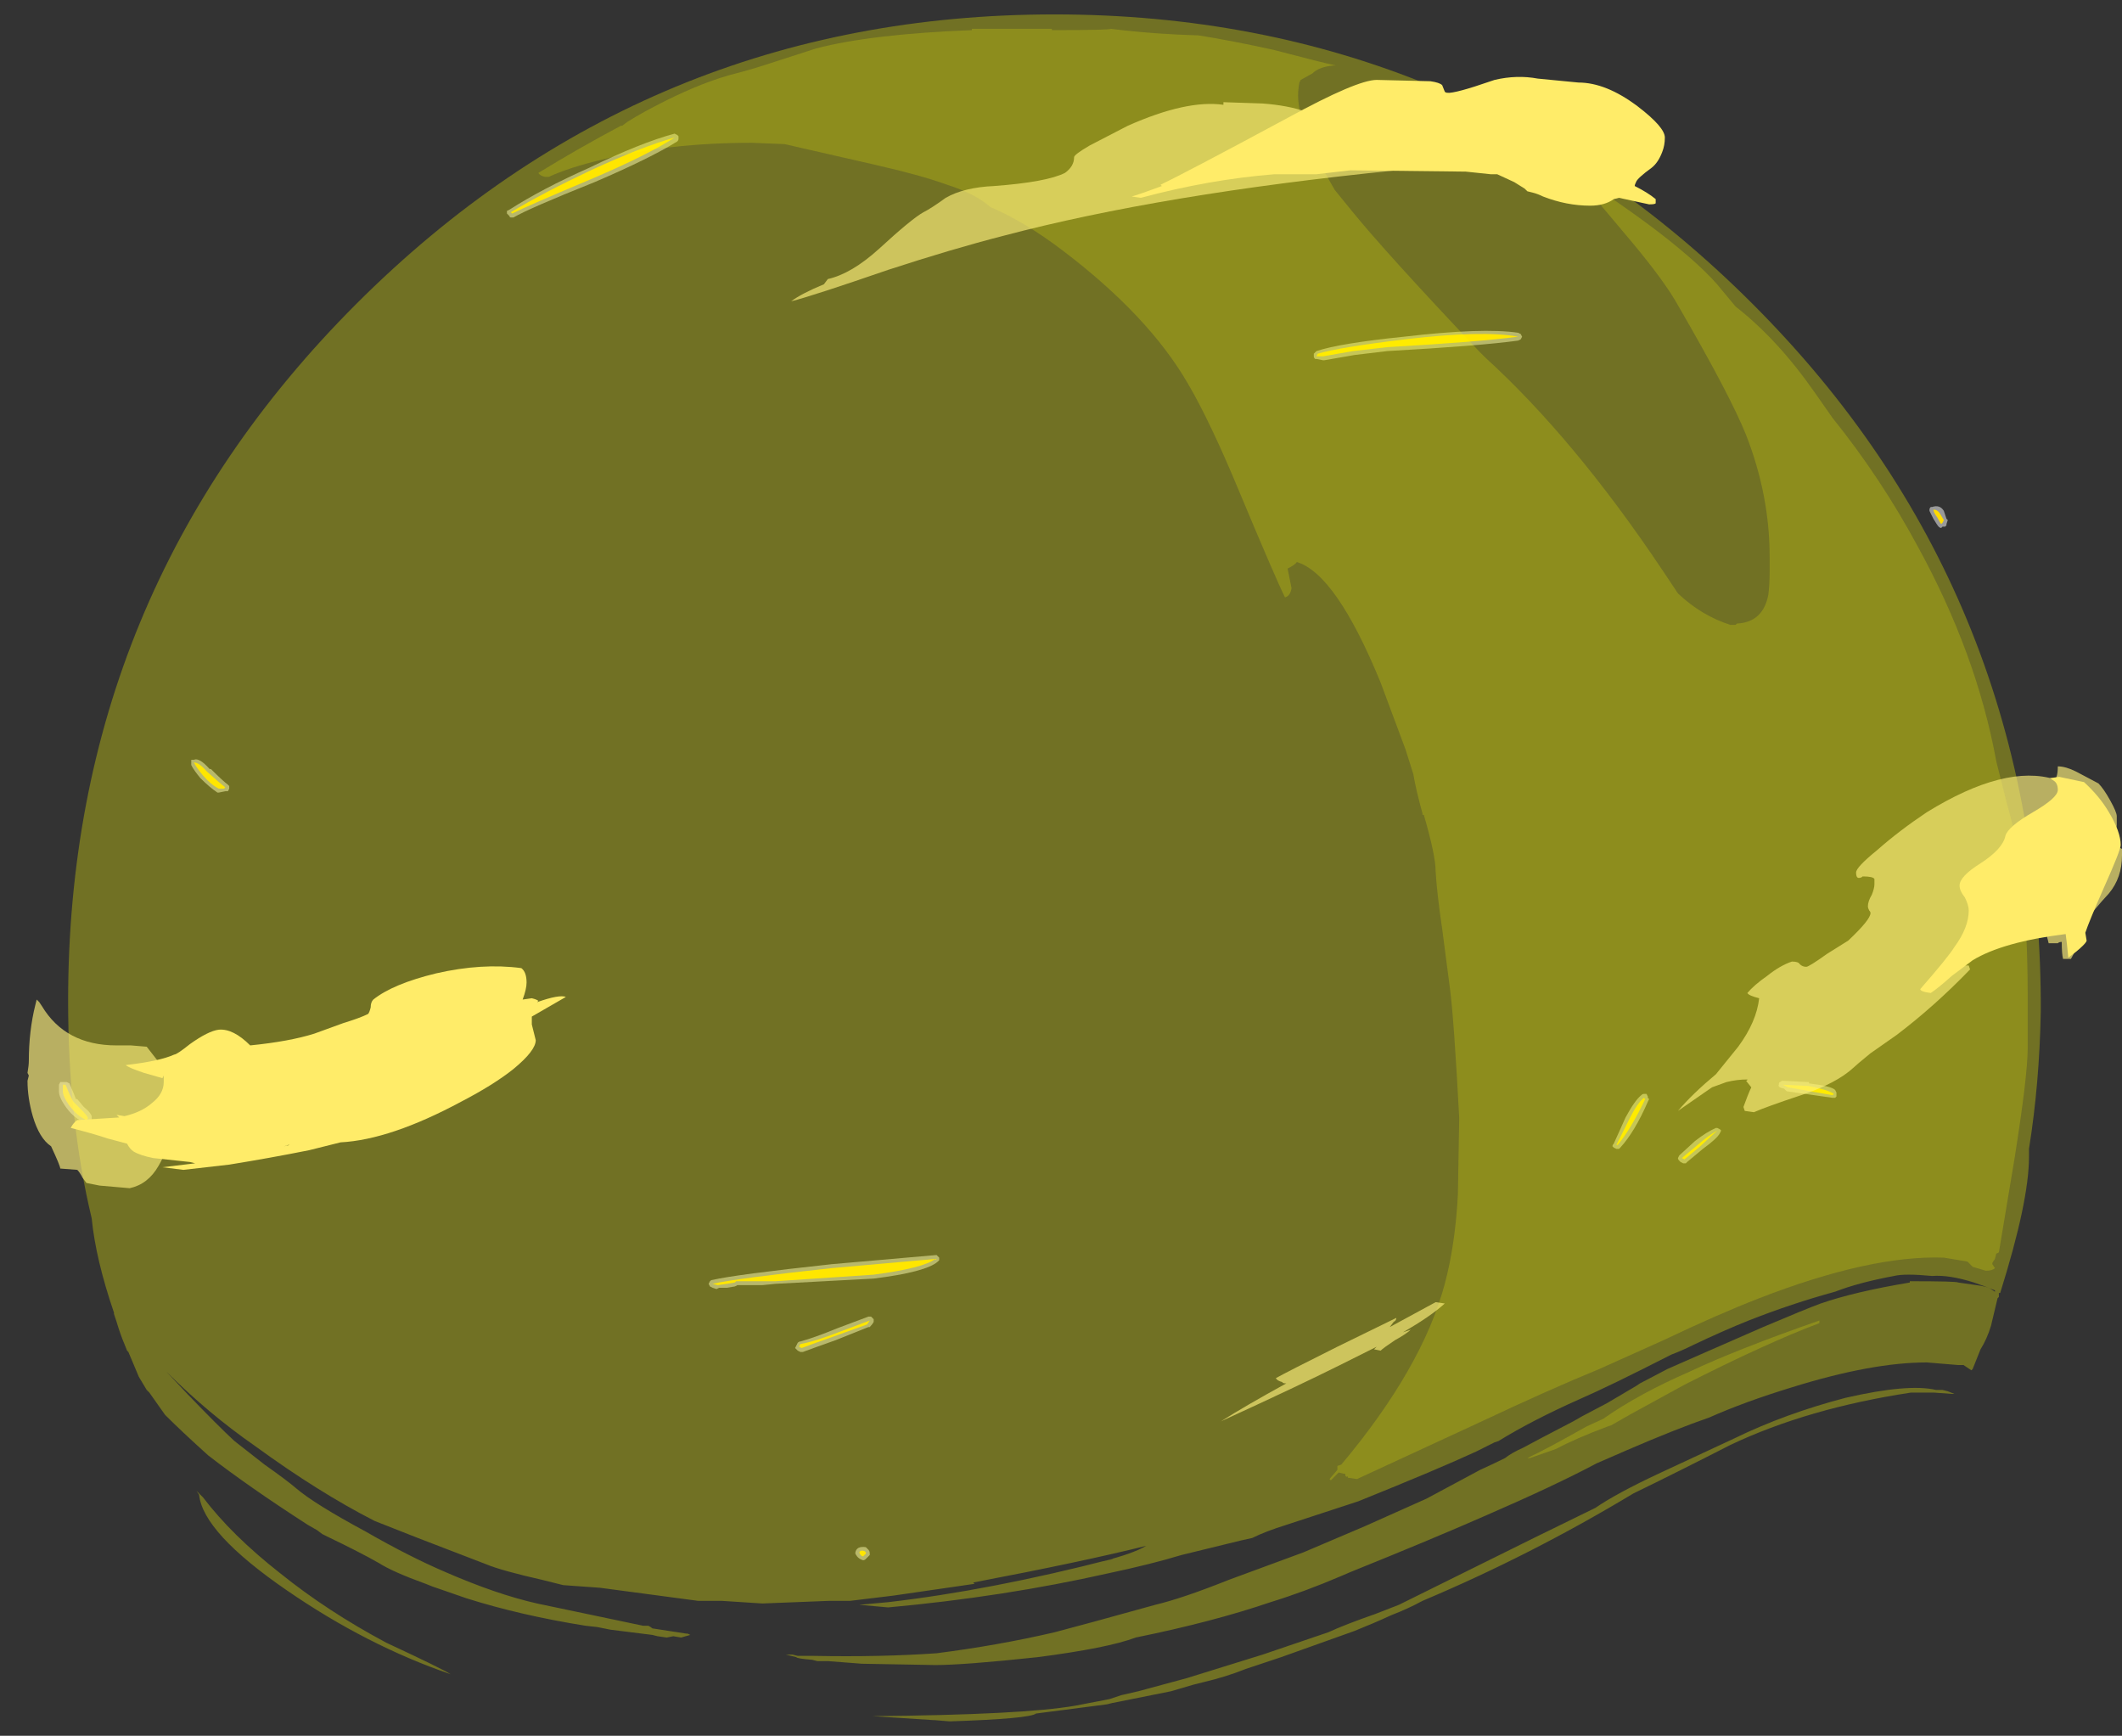 <?xml version="1.0" encoding="UTF-8" standalone="no"?>
<svg xmlns:ffdec="https://www.free-decompiler.com/flash" xmlns:xlink="http://www.w3.org/1999/xlink" ffdec:objectType="frame" height="463.75px" width="567.0px" xmlns="http://www.w3.org/2000/svg">
  <rect width="100%" height="100%" fill="#333333" stroke="none"/>
  <g transform="matrix(1.0, 0.0, 0.0, 1.0, 281.75, 267.4)">
    <use ffdec:characterId="3300" height="54.45" transform="matrix(7.0, 0.0, 0.0, 7.0, -266.0, -231.7)" width="72.1" xlink:href="#shape0"/>
    <use ffdec:characterId="3301" height="65.15" transform="matrix(7.0, 0.0, 0.0, 7.0, -263.55, -263.55)" width="75.3" xlink:href="#shape1"/>
    <use ffdec:characterId="3302" height="55.4" transform="matrix(7.0, 0.0, 0.0, 7.0, -137.9, -259.7)" width="56.85" xlink:href="#shape2"/>
    <use ffdec:characterId="3268" height="51.3" transform="matrix(7.0, 0.0, 0.0, 7.0, -274.4, -246.75)" width="79.95" xlink:href="#shape3"/>
  </g>
  <defs>
    <g id="shape0" transform="matrix(1.0, 0.0, 0.0, 1.0, 38.0, 33.1)">
      <path d="M17.8 -25.45 L17.85 -25.35 17.8 -25.25 17.7 -25.2 Q16.25 -25.0 12.7 -24.8 L11.45 -24.65 10.3 -24.45 10.25 -24.45 10.0 -24.5 9.95 -24.5 Q9.9 -24.55 9.9 -24.6 L9.9 -24.7 10.0 -24.8 Q10.9 -25.1 13.35 -25.35 16.35 -25.7 17.7 -25.5 L17.8 -25.45 M33.95 -18.7 L34.05 -18.4 34.1 -18.35 34.05 -18.2 34.05 -18.15 34.0 -18.1 33.9 -18.1 33.85 -18.05 Q33.8 -18.05 33.75 -18.1 33.7 -18.15 33.55 -18.4 33.45 -18.6 33.4 -18.7 L33.4 -18.75 Q33.4 -18.8 33.45 -18.85 L33.5 -18.85 Q33.8 -18.95 33.95 -18.7 M29.8 3.7 L29.7 3.7 27.95 3.45 27.85 3.35 Q27.6 3.3 27.65 3.2 27.65 3.1 27.7 3.1 27.75 3.05 27.8 3.05 L28.8 3.1 28.8 3.15 Q29.65 3.25 29.8 3.4 L29.85 3.5 29.85 3.65 29.8 3.7 M25.4 5.05 Q25.3 5.25 24.75 5.65 L24.15 6.15 24.1 6.2 24.0 6.2 23.9 6.15 23.85 6.1 Q23.8 6.05 23.8 6.0 L23.85 5.9 24.45 5.35 Q24.9 5.0 25.25 4.85 L25.3 4.85 25.4 4.9 25.45 4.95 25.4 5.05 M22.4 3.6 Q22.45 3.55 22.5 3.55 L22.6 3.55 22.65 3.65 22.65 3.7 22.7 3.75 22.65 3.85 Q22.15 5.0 21.6 5.6 L21.55 5.65 21.45 5.65 21.35 5.6 21.3 5.55 Q21.3 5.5 21.35 5.45 L21.8 4.45 Q22.15 3.8 22.4 3.6 M-20.85 -30.0 L-20.9 -30.05 -20.9 -30.15 -20.8 -30.2 Q-19.55 -31.0 -17.75 -31.8 -15.8 -32.75 -14.5 -33.1 L-14.4 -33.05 -14.35 -33.0 -14.35 -32.9 Q-14.35 -32.85 -14.4 -32.8 -15.45 -32.15 -17.55 -31.25 -20.05 -30.25 -20.65 -29.9 L-20.75 -29.9 Q-20.8 -29.9 -20.8 -29.95 L-20.85 -30.0 M-32.95 -9.1 L-32.95 -9.2 -32.85 -9.2 Q-32.65 -9.3 -32.25 -8.85 L-32.2 -8.85 Q-31.75 -8.4 -31.55 -8.25 L-31.5 -8.2 -31.5 -8.1 -31.55 -8.0 -31.65 -8.0 -31.9 -7.95 -31.95 -7.95 Q-32.25 -8.15 -32.6 -8.5 -32.85 -8.8 -32.95 -9.0 L-32.95 -9.1 M-11.15 10.85 L-12.1 10.85 -12.2 10.9 -12.5 10.95 -12.8 10.95 -12.9 11.0 -13.05 10.95 -13.15 10.9 -13.2 10.8 -13.15 10.7 Q-13.1 10.65 -13.05 10.65 -12.2 10.45 -8.5 10.05 L-4.5 9.7 -4.4 9.8 -4.4 9.9 -4.45 9.95 Q-4.9 10.35 -6.9 10.6 L-10.65 10.8 -11.15 10.85 M-9.8 13.05 Q-9.75 13.0 -9.7 13.0 -9.15 12.85 -8.3 12.5 L-7.1 12.05 -7.0 12.05 Q-6.95 12.1 -6.9 12.15 L-6.9 12.25 Q-6.95 12.35 -7.05 12.45 L-7.1 12.45 -8.35 12.95 Q-9.2 13.25 -9.6 13.4 L-9.7 13.4 -9.8 13.35 -9.9 13.25 -9.8 13.05 M-7.2 20.85 L-7.1 20.95 Q-7.05 21.0 -7.05 21.1 L-7.05 21.15 -7.2 21.3 Q-7.25 21.35 -7.3 21.35 -7.5 21.3 -7.6 21.1 L-7.6 21.05 Q-7.55 20.8 -7.2 20.85 M-37.95 3.1 L-37.7 3.1 -37.6 3.15 -37.45 3.5 -37.35 3.75 -37.3 3.75 -37.05 4.05 Q-36.8 4.25 -36.75 4.4 -36.75 4.45 -36.75 4.5 L-36.75 4.55 -36.8 4.6 -36.9 4.65 -37.0 4.65 Q-37.4 4.5 -37.7 4.1 -38.0 3.7 -38.0 3.45 L-38.0 3.2 -37.95 3.1" fill="#ffffff" fill-opacity="0.502" fill-rule="evenodd" stroke="none"/>
      <path d="M12.7 -24.95 L11.4 -24.8 10.25 -24.6 10.0 -24.6 10.05 -24.7 Q10.9 -24.95 13.4 -25.25 16.35 -25.6 17.7 -25.35 16.2 -25.15 12.7 -24.95 M33.9 -18.25 L33.85 -18.2 Q33.8 -18.25 33.7 -18.45 33.55 -18.65 33.55 -18.75 33.7 -18.75 33.8 -18.6 L33.95 -18.35 33.9 -18.25 M29.7 3.6 L28.0 3.3 27.8 3.2 28.8 3.25 Q29.55 3.4 29.75 3.55 L29.7 3.6 M24.65 5.55 L24.05 6.05 23.95 6.0 24.55 5.5 Q24.95 5.15 25.3 4.95 L24.65 5.55 M22.55 3.75 Q22.0 4.9 21.5 5.5 L21.45 5.5 21.95 4.5 Q22.25 3.9 22.5 3.7 L22.55 3.75 M-20.7 -30.05 L-20.75 -30.1 Q-19.5 -30.85 -17.7 -31.7 -15.75 -32.6 -14.5 -32.95 -15.5 -32.3 -17.6 -31.4 -20.1 -30.35 -20.7 -30.05 M-32.35 -8.75 Q-31.85 -8.3 -31.65 -8.15 L-31.7 -8.1 -31.9 -8.1 Q-32.2 -8.25 -32.5 -8.6 -32.75 -8.9 -32.85 -9.1 -32.65 -9.1 -32.35 -8.75 M-11.15 10.7 L-12.15 10.7 -12.2 10.75 -12.5 10.8 -12.85 10.85 -13.05 10.8 Q-12.2 10.6 -8.5 10.2 L-4.55 9.85 Q-5.0 10.2 -6.9 10.45 L-10.65 10.7 -11.15 10.7 M-9.7 13.1 Q-9.15 13.0 -8.25 12.65 L-7.05 12.2 -7.15 12.35 -8.4 12.8 Q-9.25 13.1 -9.65 13.25 L-9.75 13.2 -9.7 13.1 M-7.2 21.05 L-7.2 21.1 -7.3 21.2 Q-7.4 21.2 -7.45 21.05 -7.4 20.95 -7.25 21.0 L-7.2 21.05 M-37.75 3.2 L-37.6 3.55 -37.45 3.85 -37.15 4.15 Q-36.95 4.35 -36.9 4.45 L-36.9 4.5 -36.95 4.55 Q-37.3 4.4 -37.6 4.0 -37.85 3.65 -37.85 3.45 L-37.85 3.2 -37.75 3.2" fill="#ffdb00" fill-rule="evenodd" stroke="none"/>
    </g>
    <g id="shape1" transform="matrix(1.0, 0.0, 0.0, 1.0, 37.65, 37.65)">
      <path d="M26.65 -26.6 Q37.55 -15.7 37.65 0.0 L37.65 0.4 Q37.6 3.15 37.2 5.65 L37.2 5.95 Q37.2 7.65 36.1 11.15 L36.05 11.15 36.05 11.3 36.0 11.35 35.75 12.4 Q35.6 12.9 35.35 13.3 L35.05 14.05 35.0 14.1 34.7 13.9 34.5 13.9 33.3 13.8 Q31.2 13.8 28.15 14.75 26.35 15.3 25.0 15.9 23.7 16.35 21.85 17.15 L20.7 17.65 Q19.1 18.5 16.45 19.65 14.4 20.55 11.3 21.8 L10.95 21.95 Q9.55 22.55 8.25 22.95 6.05 23.7 3.1 24.3 2.05 24.7 -0.65 25.05 -3.45 25.35 -4.55 25.35 -7.3 25.3 -7.35 25.3 L-8.65 25.2 -9.05 25.2 -9.25 25.15 Q-9.85 25.1 -9.85 25.05 L-10.25 24.95 -10.0 24.95 -9.8 25.0 -9.2 25.0 Q-6.65 25.05 -4.5 24.9 -2.15 24.6 0.0 24.1 1.15 23.8 3.85 23.05 4.9 22.8 6.65 22.1 L9.5 21.05 11.85 20.05 14.2 19.0 16.25 17.9 Q16.8 17.65 17.2 17.45 17.45 17.25 17.9 17.05 18.45 16.75 19.8 16.05 L20.15 15.85 21.1 15.35 22.2 14.7 22.35 14.6 23.4 14.05 24.65 13.5 27.05 12.45 Q28.7 11.75 29.25 11.55 30.55 11.1 32.65 10.75 L32.65 10.7 Q34.45 10.7 34.5 10.75 L35.2 10.85 Q35.6 10.9 35.75 11.0 L35.9 11.1 35.9 11.05 Q35.55 10.9 35.1 10.75 34.15 10.45 33.5 10.5 32.45 10.4 32.05 10.5 30.7 10.75 29.8 11.1 28.15 11.55 26.5 12.2 25.5 12.6 24.35 13.15 23.95 13.35 23.55 13.5 21.2 14.7 20.05 15.2 18.25 16.0 16.95 16.8 L16.8 16.85 16.1 17.2 Q14.7 17.85 11.6 19.1 L8.85 20.0 Q8.05 20.25 7.55 20.5 L7.1 20.6 4.85 21.15 Q3.7 21.5 2.05 21.85 -1.95 22.75 -6.35 23.15 L-7.45 23.05 -6.35 22.95 Q-2.45 22.5 2.2 21.3 L2.25 21.3 1.8 21.4 Q3.0 21.1 3.5 20.8 1.1 21.4 -3.1 22.2 L-3.05 22.25 -6.15 22.7 -7.8 22.9 -8.6 22.9 -11.15 23.0 -12.7 22.9 -13.6 22.9 -17.35 22.4 -18.75 22.3 -19.55 22.1 Q-21.1 21.75 -21.7 21.5 L-24.3 20.5 -25.95 19.85 Q-28.1 18.75 -30.5 17.0 -32.3 15.75 -33.9 14.15 L-33.1 15.0 Q-31.9 16.25 -31.3 16.8 L-30.15 17.7 Q-29.3 18.3 -28.95 18.6 -28.25 19.2 -26.3 20.25 -24.65 21.2 -23.25 21.8 -21.3 22.65 -19.75 23.0 L-15.7 23.85 -15.5 23.85 Q-15.4 23.9 -15.35 23.95 L-14.05 24.15 -14.0 24.15 -13.9 24.2 -14.25 24.3 -14.55 24.25 -14.8 24.3 -15.15 24.25 -15.35 24.2 -16.95 24.0 -17.45 23.9 -17.9 23.85 Q-20.4 23.45 -22.45 22.8 L-23.75 22.35 -24.0 22.25 Q-25.25 21.8 -25.8 21.45 -26.5 21.05 -27.75 20.45 L-27.95 20.35 -28.15 20.2 -28.5 20.0 Q-30.75 18.55 -32.3 17.35 -33.3 16.45 -33.95 15.8 L-34.55 14.95 -34.65 14.85 -34.95 14.35 -35.35 13.4 -35.4 13.35 -35.5 13.1 Q-35.65 12.75 -35.8 12.25 L-35.9 11.95 -35.9 11.9 Q-36.6 9.85 -36.75 8.3 -37.65 4.55 -37.65 0.0 -37.65 -15.6 -26.65 -26.6 -15.6 -37.65 0.0 -37.65 15.6 -37.65 26.65 -26.6 M34.1 14.9 L34.35 15.0 34.25 15.0 33.55 14.95 32.7 14.95 Q28.75 15.55 25.8 16.95 23.75 18.0 22.1 18.8 18.2 21.15 14.05 22.9 13.5 23.2 12.85 23.45 12.2 23.75 11.45 24.05 L8.65 25.05 7.3 25.5 Q6.55 25.8 5.7 26.0 L5.3 26.1 4.45 26.35 2.2 26.8 2.0 26.85 -0.7 27.2 Q-0.95 27.4 -4.0 27.5 L-4.6 27.45 -4.65 27.45 -6.95 27.3 Q-1.2 27.25 0.8 26.9 L2.1 26.65 2.55 26.5 3.2 26.35 5.05 25.85 7.95 24.95 10.45 24.1 Q11.1 23.8 12.25 23.4 L13.15 23.05 18.3 20.5 20.65 19.35 Q21.45 18.8 23.05 18.05 L25.95 16.7 Q27.9 15.75 30.2 15.15 32.6 14.6 33.65 14.85 L33.9 14.85 34.1 14.9 M-23.05 25.7 Q-26.25 24.6 -29.3 22.5 -32.5 20.3 -32.65 18.85 L-32.75 18.7 -32.5 18.95 Q-31.4 20.4 -29.55 21.85 -27.75 23.3 -25.5 24.5 -23.35 25.5 -23.05 25.7" fill="#ffff00" fill-opacity="0.302" fill-rule="evenodd" stroke="none"/>
    </g>
    <g id="shape2" transform="matrix(1.0, 0.0, 0.0, 1.0, 19.7, 37.1)">
      <path d="M10.75 -35.7 L10.65 -35.7 Q10.1 -35.65 9.85 -35.4 L9.4 -35.15 9.35 -35.05 Q9.3 -34.8 9.3 -34.55 9.3 -33.35 10.7 -30.95 L11.35 -30.15 Q12.65 -28.55 16.2 -24.8 L16.45 -24.55 Q19.85 -21.45 23.2 -16.45 L23.8 -15.55 Q24.7 -14.7 25.8 -14.35 L26.0 -14.35 26.05 -14.4 Q27.05 -14.45 27.25 -15.5 27.3 -15.9 27.3 -16.35 L27.3 -16.95 Q27.3 -19.3 26.4 -21.6 25.8 -23.1 23.8 -26.55 23.3 -27.45 22.05 -28.95 20.4 -30.9 20.05 -31.35 L19.95 -31.5 Q21.6 -30.45 23.05 -29.35 24.8 -28.0 25.5 -27.1 L26.0 -26.5 Q27.6 -25.25 29.0 -23.25 L29.7 -22.25 Q31.55 -19.95 32.95 -17.35 35.2 -13.25 35.95 -9.15 L36.35 -7.55 Q36.65 -6.5 36.75 -5.8 L37.05 -3.45 Q37.15 -1.8 37.15 -0.2 L37.15 1.8 Q37.15 2.85 36.65 6.0 L36.05 9.6 35.95 9.65 35.9 9.85 35.8 10.0 35.8 10.05 35.9 10.2 Q35.8 10.3 35.55 10.3 L35.05 10.15 34.85 9.95 33.95 9.8 Q31.15 9.7 26.9 11.35 25.35 11.95 23.25 12.95 L20.8 14.05 Q18.85 14.85 16.2 16.1 L11.55 18.25 11.2 18.2 11.2 18.15 Q11.1 18.2 11.1 18.05 L11.05 18.05 10.85 18.0 10.55 18.3 10.5 18.25 10.8 17.9 10.8 17.75 10.95 17.7 Q14.05 14.0 14.9 10.8 15.3 9.3 15.4 7.4 L15.45 4.5 15.45 4.45 Q15.25 0.7 15.1 -0.45 L14.8 -2.75 Q14.6 -4.1 14.55 -4.95 14.55 -5.55 14.1 -7.1 L14.05 -7.1 14.05 -7.15 Q13.8 -8.05 13.7 -8.65 L13.4 -9.6 12.45 -12.15 Q10.75 -16.3 9.25 -16.75 9.2 -16.65 8.9 -16.5 L9.05 -15.75 Q9.0 -15.45 8.8 -15.4 8.45 -16.1 7.05 -19.45 5.95 -22.1 5.1 -23.55 3.6 -26.15 0.3 -28.65 -1.15 -29.75 -2.45 -30.3 -3.0 -30.8 -4.1 -31.15 -5.05 -31.5 -6.8 -31.9 L-10.3 -32.7 -11.55 -32.75 Q-14.75 -32.75 -17.3 -32.1 -18.55 -31.8 -19.3 -31.45 L-19.45 -31.45 Q-19.65 -31.5 -19.7 -31.6 -18.15 -32.55 -16.55 -33.4 L-16.5 -33.4 -16.3 -33.55 Q-15.75 -33.9 -14.85 -34.35 -13.35 -35.1 -12.15 -35.4 -11.55 -35.55 -10.65 -35.85 L-9.1 -36.35 Q-7.0 -36.9 -3.15 -37.05 L-3.15 -37.1 -0.1 -37.1 -0.1 -37.05 Q2.15 -37.05 2.15 -37.1 3.75 -36.9 5.5 -36.85 6.75 -36.65 8.35 -36.3 10.25 -35.8 10.75 -35.7 M9.4 -32.8 L9.45 -32.7 9.4 -32.85 9.4 -32.8 M8.3 -34.7 L8.3 -34.7 M29.2 12.3 Q27.2 13.05 24.05 14.65 L21.95 15.8 21.25 16.2 21.1 16.25 Q19.9 16.7 19.15 17.1 L18.15 17.45 18.05 17.45 Q18.8 17.1 20.3 16.25 L20.95 15.95 Q22.3 15.0 24.25 14.15 26.05 13.3 29.2 12.2 L29.2 12.3" fill="#ffff00" fill-opacity="0.2" fill-rule="evenodd" stroke="none"/>
    </g>
    <g id="shape3" transform="matrix(1.0, 0.0, 0.0, 1.0, 39.2, 35.25)">
      <path d="M1.35 -32.65 L2.8 -33.4 Q5.05 -34.4 6.45 -34.2 L6.45 -34.3 7.95 -34.25 Q9.9 -34.1 10.65 -33.3 10.85 -33.05 11.05 -32.65 11.3 -32.1 11.4 -32.0 L12.15 -31.9 12.8 -31.85 12.95 -31.8 13.05 -31.7 Q4.1 -30.8 -1.95 -29.2 -3.9 -28.7 -6.35 -27.9 -9.25 -26.9 -10.05 -26.7 -9.65 -27.0 -8.8 -27.35 L-8.65 -27.55 Q-7.75 -27.75 -6.7 -28.7 -5.45 -29.85 -5.0 -30.1 -4.7 -30.25 -4.15 -30.65 -3.45 -31.05 -2.3 -31.1 -0.3 -31.25 0.4 -31.6 0.75 -31.85 0.75 -32.2 0.75 -32.3 1.35 -32.65 M26.45 -0.3 Q26.7 -0.6 27.2 -0.95 27.7 -1.35 28.15 -1.5 28.4 -1.5 28.45 -1.4 28.55 -1.3 28.7 -1.3 28.8 -1.3 29.5 -1.8 L30.3 -2.3 Q31.15 -3.1 31.15 -3.35 31.15 -3.4 31.1 -3.45 31.05 -3.55 31.05 -3.6 31.05 -3.8 31.2 -4.05 31.3 -4.3 31.3 -4.45 L31.3 -4.65 Q31.25 -4.75 30.85 -4.75 30.8 -4.7 30.75 -4.7 30.6 -4.65 30.6 -4.9 30.6 -5.1 31.4 -5.75 32.25 -6.5 33.3 -7.2 36.3 -9.05 38.2 -8.45 L38.25 -8.55 Q38.3 -8.7 38.3 -8.95 38.6 -8.95 39.0 -8.75 L39.85 -8.3 Q40.05 -8.1 40.3 -7.65 40.55 -7.2 40.55 -7.05 L40.55 -6.7 40.4 -5.9 40.65 -5.85 40.75 -5.8 40.75 -5.55 Q40.75 -4.7 40.25 -4.1 39.65 -3.45 39.3 -2.95 39.15 -2.2 38.8 -1.6 L38.5 -1.6 Q38.45 -1.8 38.45 -2.25 38.35 -2.25 38.3 -2.2 L37.95 -2.2 37.85 -2.6 37.5 -2.65 37.3 -2.8 Q37.2 -2.85 37.1 -3.0 35.5 -2.55 35.0 -2.25 34.55 -1.95 34.25 -1.3 L34.55 -1.35 34.9 -1.35 34.95 -1.2 Q33.6 0.2 32.15 1.3 L31.15 2.0 Q30.6 2.45 30.5 2.55 29.85 3.15 28.5 3.6 27.15 4.05 26.7 4.25 L26.35 4.2 26.3 4.05 26.45 3.65 Q26.55 3.4 26.6 3.3 L26.4 3.05 Q26.45 3.05 26.45 3.0 26.05 3.0 25.65 3.1 L25.1 3.3 23.8 4.2 Q24.35 3.55 25.25 2.8 L26.1 1.75 Q26.8 0.8 26.9 -0.1 26.5 -0.2 26.45 -0.3 M12.8 12.45 L14.55 11.5 14.9 11.55 Q14.35 12.05 13.3 12.65 L13.6 12.55 Q13.45 12.7 13.0 12.95 12.55 13.25 12.45 13.35 L12.2 13.3 12.3 13.2 10.9 13.9 Q9.3 14.7 6.35 16.05 7.3 15.45 8.85 14.6 8.7 14.6 8.7 14.55 8.5 14.5 8.45 14.4 8.9 14.15 10.8 13.2 12.95 12.15 13.05 12.1 13.05 12.2 12.95 12.25 L12.8 12.45 M-33.8 2.85 Q-33.45 3.45 -33.45 3.8 -33.45 4.05 -33.45 4.15 -33.55 4.4 -33.8 4.45 L-33.45 4.45 -33.35 4.5 Q-33.25 4.55 -33.2 4.6 L-33.65 4.7 -33.95 4.75 -33.9 4.85 Q-33.85 5.05 -33.85 5.3 -33.85 5.7 -34.2 6.3 -34.6 7.0 -35.3 7.15 L-36.45 7.05 -36.95 6.95 -37.1 6.75 Q-37.2 6.55 -37.3 6.45 L-37.95 6.4 Q-37.95 6.3 -38.3 5.55 -38.75 5.25 -39.0 4.4 -39.2 3.7 -39.2 3.05 L-39.15 2.85 -39.2 2.75 Q-39.15 2.45 -39.15 2.3 -39.15 1.15 -38.9 0.15 L-38.85 -0.05 -38.75 0.05 -38.65 0.2 Q-37.75 1.7 -35.8 1.7 L-35.25 1.7 -34.65 1.75 Q-34.1 2.45 -33.8 2.85" fill="#fff17b" fill-opacity="0.651" fill-rule="evenodd" stroke="none"/>
      <path d="M23.2 -32.4 Q23.05 -32.0 22.8 -31.8 22.25 -31.4 22.2 -31.25 22.15 -31.15 22.15 -31.1 22.65 -30.85 22.95 -30.6 L22.95 -30.45 Q22.95 -30.4 22.7 -30.4 L21.55 -30.65 21.35 -30.6 Q21.0 -30.35 20.45 -30.35 19.55 -30.35 18.65 -30.7 18.45 -30.8 18.25 -30.85 L18.05 -30.9 17.95 -31.0 17.55 -31.25 16.9 -31.55 16.65 -31.55 15.7 -31.65 11.3 -31.7 10.0 -31.55 8.4 -31.55 Q5.9 -31.35 3.3 -30.65 L2.95 -30.7 Q3.3 -30.8 4.1 -31.1 L4.05 -31.15 Q5.0 -31.6 8.9 -33.7 11.55 -35.15 12.3 -35.15 L14.35 -35.1 Q14.7 -35.05 14.8 -34.95 L14.9 -34.7 Q14.95 -34.55 16.05 -34.9 L16.8 -35.15 Q17.65 -35.35 18.45 -35.2 L20.0 -35.05 Q21.05 -35.05 22.25 -34.15 23.3 -33.35 23.3 -32.95 23.3 -32.65 23.2 -32.4 M33.05 -0.45 Q34.1 -1.65 34.35 -2.05 34.9 -2.8 34.9 -3.45 34.9 -3.65 34.75 -3.95 34.55 -4.2 34.55 -4.4 34.55 -4.75 35.35 -5.25 36.2 -5.8 36.3 -6.3 36.4 -6.65 37.35 -7.2 38.3 -7.75 38.3 -8.05 38.3 -8.3 38.15 -8.4 L38.0 -8.5 38.35 -8.55 39.3 -8.35 Q39.9 -7.8 40.25 -7.2 40.7 -6.45 40.7 -5.95 40.7 -5.75 40.05 -4.3 39.5 -3.05 39.35 -2.6 L39.4 -2.3 Q39.4 -2.25 39.25 -2.1 39.05 -1.9 38.7 -1.65 L38.65 -2.15 38.6 -2.55 Q36.2 -2.25 35.05 -1.55 L34.25 -0.95 Q33.75 -0.5 33.45 -0.3 33.05 -0.35 33.05 -0.45 M-23.6 -1.05 Q-21.85 -1.45 -20.35 -1.25 -20.15 -1.1 -20.15 -0.7 -20.15 -0.45 -20.3 -0.05 L-19.95 -0.1 Q-19.75 -0.05 -19.7 0.0 L-19.75 0.05 Q-18.9 -0.25 -18.65 -0.15 L-19.95 0.6 -19.95 0.9 -19.8 1.5 Q-19.8 1.9 -20.65 2.6 -21.4 3.2 -22.65 3.85 -25.35 5.3 -27.25 5.4 L-28.45 5.7 Q-29.95 6.0 -31.5 6.25 L-33.25 6.45 -34.05 6.35 -32.8 6.2 -33.0 6.15 -34.4 6.0 Q-34.9 5.9 -35.15 5.75 -35.3 5.65 -35.4 5.45 L-36.15 5.25 Q-36.75 5.05 -37.55 4.85 -37.45 4.65 -37.3 4.55 L-35.7 4.45 -35.8 4.35 -35.5 4.4 Q-34.85 4.25 -34.45 3.9 -34.0 3.55 -34.0 3.1 L-34.0 2.85 -34.05 2.95 -34.75 2.75 Q-35.35 2.55 -35.45 2.45 -34.15 2.3 -33.6 2.05 -33.5 2.05 -33.0 1.65 -32.3 1.15 -31.9 1.1 -31.35 1.05 -30.7 1.7 -29.2 1.55 -28.25 1.25 L-27.15 0.85 Q-26.5 0.65 -26.2 0.5 -26.15 0.45 -26.1 0.25 -26.1 0.05 -26.0 -0.05 -25.25 -0.65 -23.6 -1.05 M-29.25 5.5 L-29.4 5.55 -29.2 5.5 -29.25 5.5" fill="#ffec69" fill-rule="evenodd" stroke="none"/>
    </g>
  </defs>
</svg>
